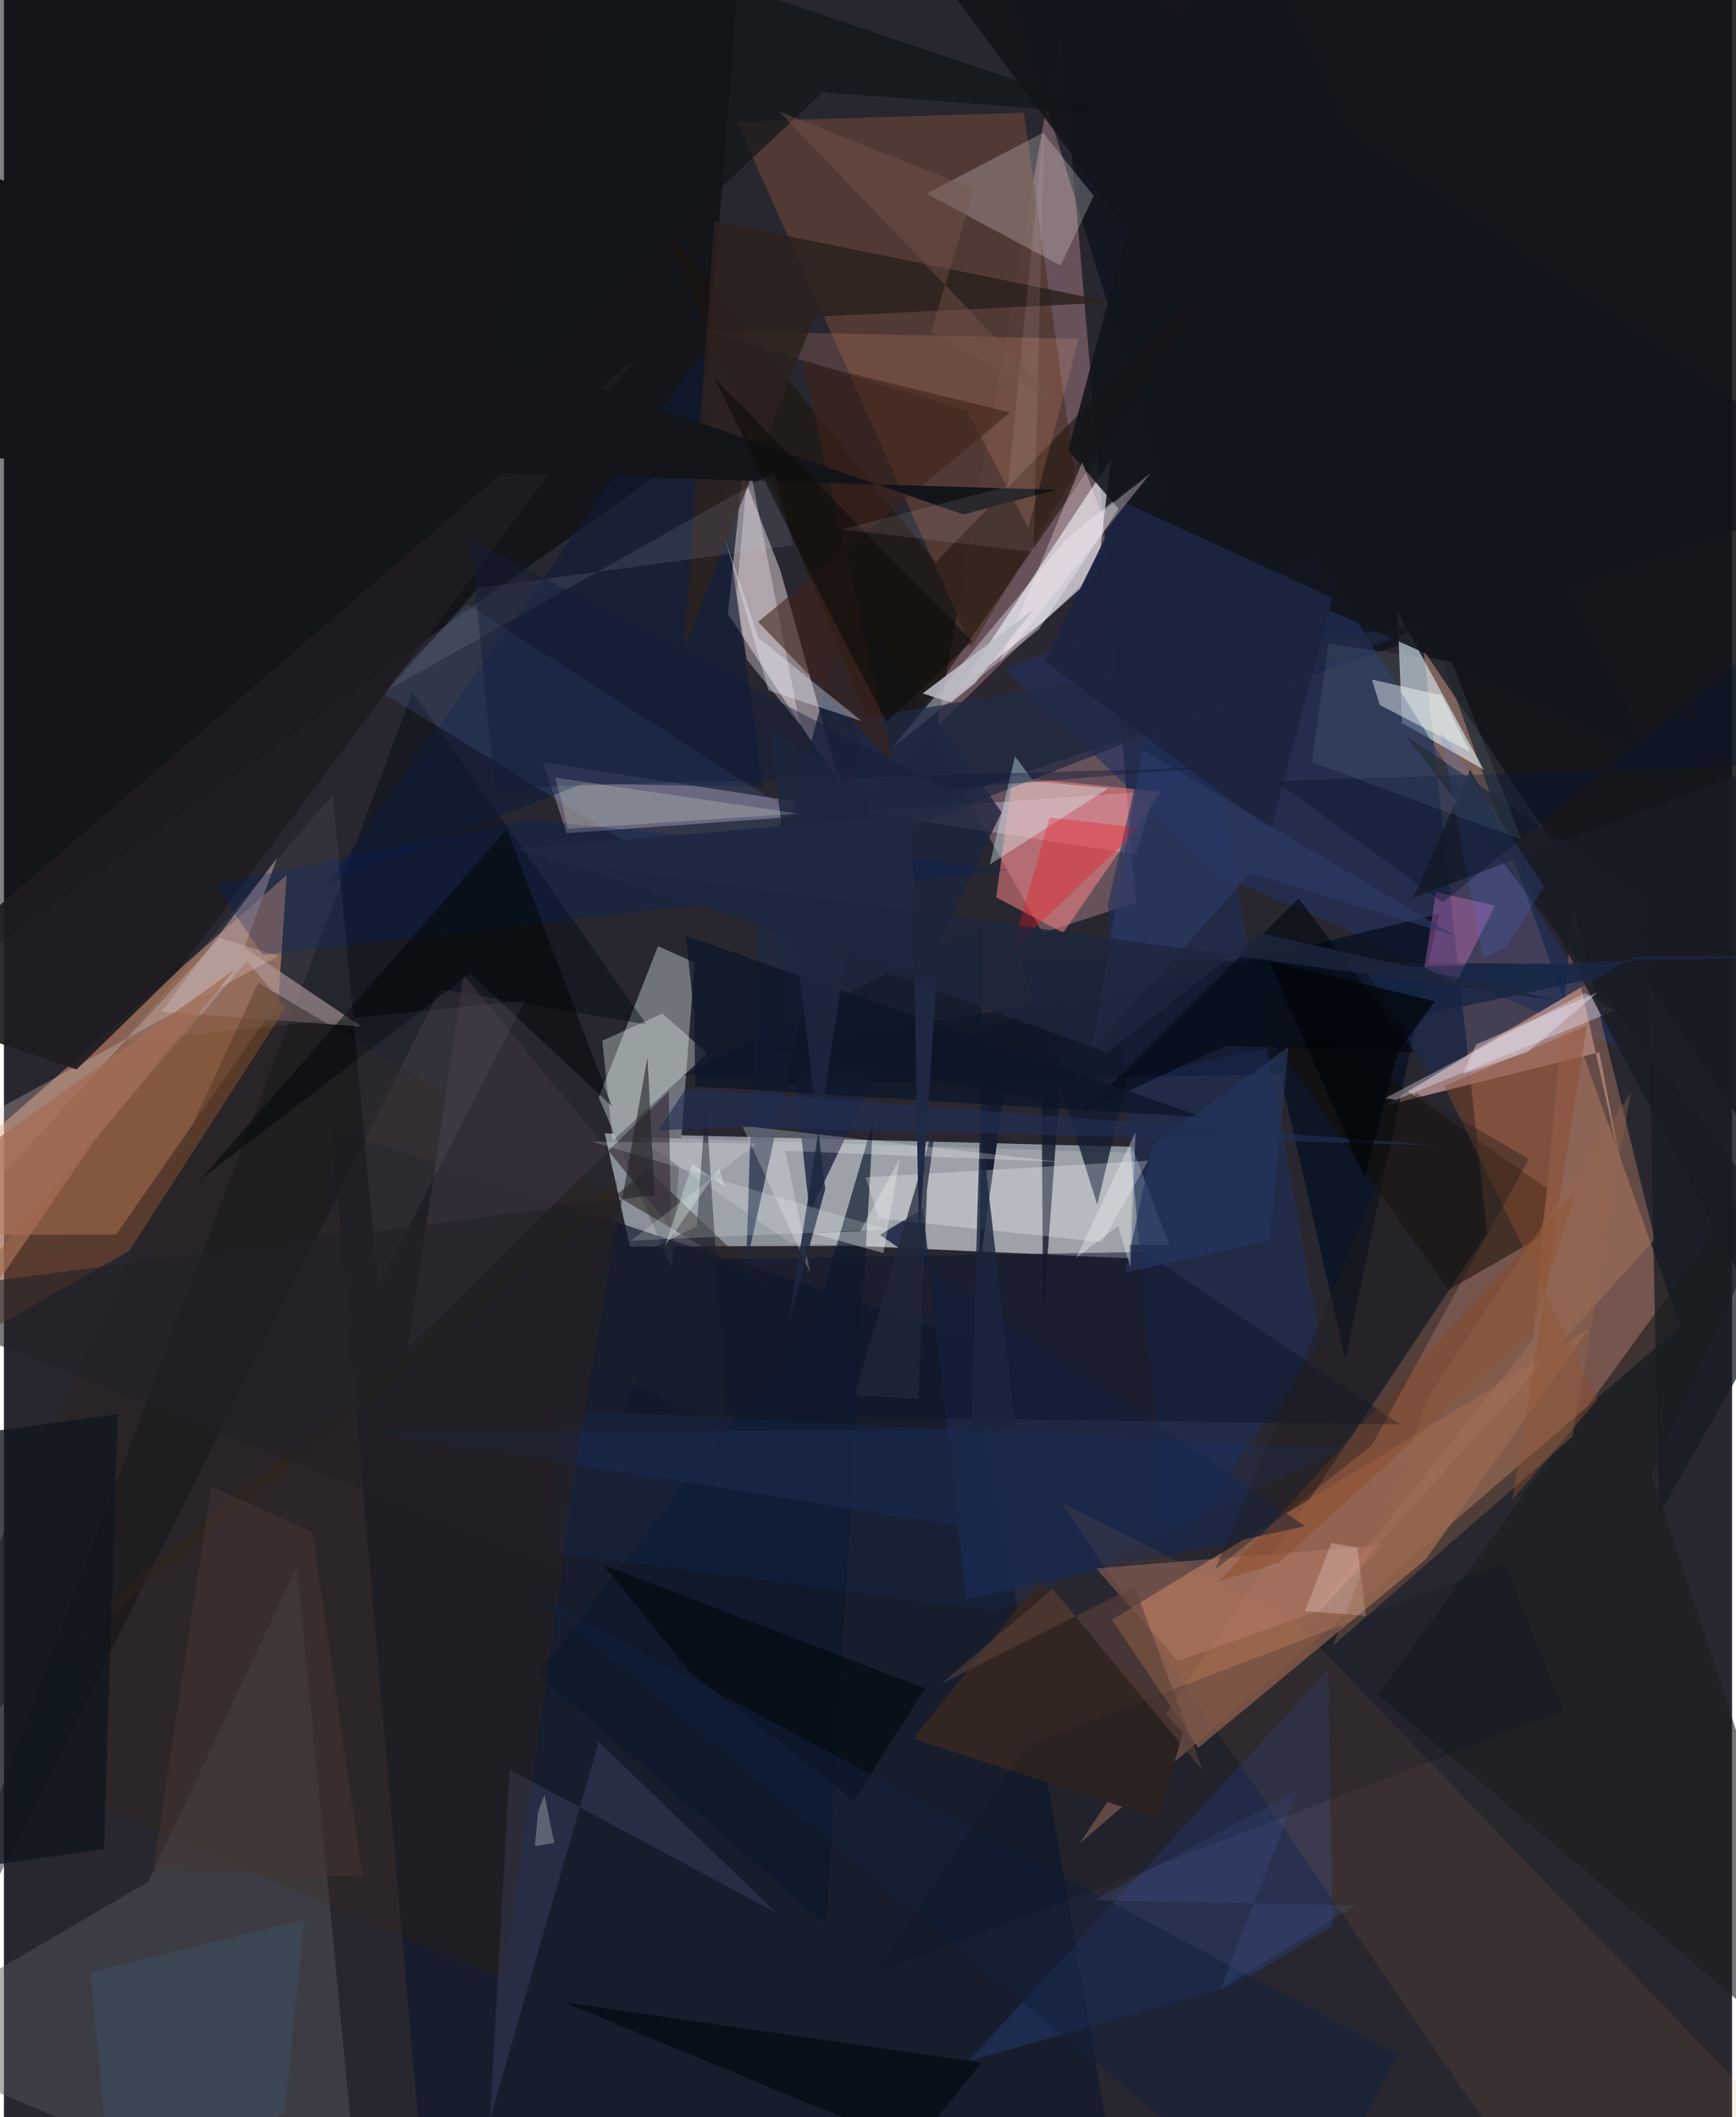 <svg xmlns="http://www.w3.org/2000/svg" width="228" height="278" viewBox="0 0 836 1024"><path fill="#282730" d="M0 0h836v1024H0z"/><path fill="#cdd8e1" fill-opacity=".592" d="M302.818 602.912l260.966-.87-18.1-47.385-255.044-6.497z"/><path fill="#bf816b" fill-opacity=".514" d="M811.082 641.503L683.56 284.833l34.022 311.52L520.34 891.688z"/><path fill="#ab838a" fill-opacity=".478" d="M511.234 12.414l36.422 424.166-45.183 14.634-52.218-93.178z"/><path fill="#eda27b" fill-opacity=".49" d="M54.295 597.118l78.502-113.058 3.973-60.79L-62 597.342z"/><path fill="#dbc8cf" fill-opacity=".545" d="M404.725 380.053l-54.5-83.154 7.066-68.124 18.24 46.89z"/><path fill="#6f747b" d="M287.756 530.76l28.655-73.11 17.702 7.889-11.197 147.886z"/><path fill="#070e19" fill-opacity=".62" d="M898 236.053L469.625-62l93.327 303.344-168.006 165.998z"/><path fill="#f3f4ff" fill-opacity=".62" d="M529.05 277.176l-25.902 23.193-41.16 33.044 73.482-111.206z"/><path fill="#000405" fill-opacity=".502" d="M-62 498.579L-28.182-62l383.585 50.342-17.81 226.144z"/><path fill="#966551" fill-opacity=".859" d="M766.844 642.648l-230.813 140.79 41.726 61.91 110.093-91.182z"/><path fill="#f3d3f6" fill-opacity=".318" d="M260.845 368.727l11.388 34.239 285.024-20.468-9.832 30.778z"/><path fill="#e4f4fe" fill-opacity=".576" d="M715.897 372.307l-41.801-76.64 2.262 54.683-.702-1.076z"/><path fill="#543b34" fill-opacity=".925" d="M493.39 54.505l24.779 175.2-50.13 83.243L354.476 58.823z"/><path fill="#10182a" fill-opacity=".671" d="M158.396 545.824L205.668 1086l333.843-22.746-71.787-415.863z"/><path fill="#111419" fill-opacity=".882" d="M421.26-54.24l428.577 18.93 33.459 641.532-268.723-398.878z"/><path fill="#233160" fill-opacity=".62" d="M587.21 422.614l196.257 84.938-148.645-238.705L483.89 323.37z"/><path fill="#9da2aa" d="M306.236 550.003l239.885 7.6-1.726 50.995-163.866-7.429z"/><path fill="#ad8989" fill-opacity=".898" d="M782.482 564.787l-10.666-55.862-104.343 25.972 95.492-57.387z"/><path fill="#52575c" fill-opacity=".475" d="M173.514 1086l-31.757-328.527-71.89 152.634L-62 987.258z"/><path fill="#fc8387" fill-opacity=".525" d="M487.89 375.526l-7.867 58.501 32.368 17.129 47.144-68.138z"/><path fill="#040e20" fill-opacity=".702" d="M694.267 441.922l-336.276 82.68 259.394-5.037 31.565 137.74z"/><path fill="#1c243d" fill-opacity=".82" d="M389.773 586.347l92.819-193.449-73.377-104.504-36.895 138.972z"/><path fill="#1c2d59" fill-opacity=".561" d="M563.407 755.244l73.361-106.353-67.088-367.618-35.624 156.117z"/><path fill="#030b14" fill-opacity=".451" d="M210.867 478.412L-62 1027.3l259.681-692.54 113.186 160.749z"/><path fill="#ab9393" fill-opacity=".635" d="M116.364 458.38l15.818-43.496-56.097 74.427 96.97 7.243z"/><path fill="#ede7e3" fill-opacity=".255" d="M502.665 64.203l24.527 30.528-16.04 33.7-64.828-34.777z"/><path fill="#284691" fill-opacity=".333" d="M594.802 960.55l48.068-29.076-2.378-123.79-173.955 189.168z"/><path fill="#1b120a" fill-opacity=".557" d="M604.408 112.488l-153.599 159.52-131.074-162.204L426.438 368.15z"/><path fill="#150c03" fill-opacity=".51" d="M698.715 623.98l44.728-25.794 3.268-23.314L584.35 461.705z"/><path fill="#eef9f6" fill-opacity=".329" d="M340.34 509.532l-45.881 42.186-5-48.341 29.031-13.162z"/><path fill="#28211f" fill-opacity=".549" d="M311.249 565.557l59.76 57.178-248.016-147.437L-62 875.318z"/><path fill="#fdf1f7" fill-opacity=".337" d="M359.288 318.887l-4.804-32.108 5.727-63.872 24.883 127.713z"/><path fill="#1c2645" fill-opacity=".894" d="M423.747 597.273l20.852-12.708 20.878 188.921 164.017-35.302z"/><path fill="#ac7860" fill-opacity=".455" d="M628.472 787.383l170.158-188.03-39.556-160.808-19.29 209.33z"/><path fill="#332622" d="M500.71 764.74L440 840.884l118.686 38.782 11.664-41.83z"/><path fill="#181b23" fill-opacity=".741" d="M794.414 434.372l6.28 298.142 70.808-124.62-193.329-252.128z"/><path fill="#f1a17d" fill-opacity=".184" d="M519.94 163.86l-180.518-3.961 126.438 38.61 29.712 56.831z"/><path fill="#cc793e" fill-opacity=".11" d="M624.004 783.464L898 1069.406l-158.501-9.324-228.422-333.531z"/><path fill="#0e1b39" fill-opacity=".573" d="M280.086 379.024l87.01 1.646-28.914-210.64-181.475 257.322z"/><path fill="#151d2e" fill-opacity=".98" d="M473.495 447.432L471.9 613.774l12.761-91.685-155.976-2.222z"/><path fill="#75afff" fill-opacity=".122" d="M224.001 292.153l-41.48 42.469 160.003 98.07 38.301-39.968z"/><path fill="#f0f1fe" fill-opacity=".365" d="M429.394 362.048l71.269-57.64 46.913-70.934-33.695 27.277z"/><path fill="#202944" fill-opacity=".729" d="M359.069 611.839l5.958-182.808 329.235-129.074-276.563 47.203z"/><path fill="#3a323e" fill-opacity=".714" d="M321.623 527.831L195.46 651.948l26.97-180.386 100.21 121.884z"/><path fill="#131b30" fill-opacity=".78" d="M528.905 582.674l14.677-61.222 255.605-54.64-307.476-3.17z"/><path fill="#2d211d" fill-opacity=".839" d="M329.082 313.387l14.657-206.441 192.63 39.293-144.219 6.917z"/><path fill="#11151b" fill-opacity=".886" d="M590.04-62l204.522 426.065-250.785-112.696-28.967-33.603z"/><path fill="#804d2e" fill-opacity=".537" d="M117.584 464.831L-62 674.658l122.575-69.624 75.783-117.745z"/><path fill="#fe84df" fill-opacity=".298" d="M687.145 468.01l15.19 7.804 18.944-37.723-28.54-6.654z"/><path fill="#0d182c" fill-opacity=".675" d="M393.06 635.358l27.477-93.083-22.648 388.644-139.665-121.24z"/><path fill="#1a1d1e" fill-opacity=".6" d="M888.168 512.22L664.737 819.77 898 1017.88 796.953 713.266z"/><path fill="#404a6f" fill-opacity=".369" d="M373.621 925.17L244.6 855.848l-9.508 169.307 52.632-182.73z"/><path fill="#111829" fill-opacity=".8" d="M502.026 532.132L370.434 507.43 513.9 483.321l-11.166 153.193z"/><path fill="#fbfffe" fill-opacity=".435" d="M695.561 336.31l-33.787-7.627 3.852 12.344 43.593 22.571z"/><path fill="#fff" fill-opacity=".263" d="M553.583 561.372l-22.51 39.461-107.684-11.548-6.684-19.861z"/><path fill="#402419" fill-opacity=".58" d="M386.348 174.962l43.394 193.329-64.928-67.504L486.78 199.48z"/><path fill="#ead0ca" fill-opacity=".275" d="M132.66 462.361l-28.323-8.768-127.21 138.683L-62 568.666z"/><path fill="#d9fefc" fill-opacity=".365" d="M476.896 418.1l12.226-52.33 8.848 12.025 36.29 3.51z"/><path fill="#1d243f" fill-opacity=".988" d="M503.426 319.717l109.414 81.825 29.804-112.389-101.292-46.435z"/><path fill="#e6eaff" fill-opacity=".361" d="M779.308 488.79L673.36 532.004l-5.184-.864 96.655-50.904z"/><path fill="#1f1c21" fill-opacity=".918" d="M-57.624 485.698l362.736-312.124L84.747 468.971l-49.608 48.282z"/><path fill="#462503" fill-opacity=".176" d="M296.948 571.119L38.936 784.214l-3.743 84.643 206.589 88.948z"/><path fill="#0f182d" fill-opacity=".537" d="M675.598 688.994l-377.01-5.026 35.67-74.787 217.406-3.633z"/><path fill="#c0816f" fill-opacity=".388" d="M636.778 778.783l-68.899 24.57-39.522-44.737 139.148-11.442z"/><path fill="#1b253f" fill-opacity=".804" d="M466.483 738.794l5.784-198.034 17.214 150.834-310.685 1.037z"/><path fill="#10171e" fill-opacity=".776" d="M-4.617 692.11l59.584-8.131-6.564 210.405L-62 909.952z"/><path fill="#04215b" fill-opacity=".298" d="M125.194 461.858l-22.938-34.015 152.119-31.454 231.334 24.432z"/><path fill="#1a1c25" fill-opacity=".855" d="M709.32 372.14l-27.645 62.168 214.52-81.3L898 726.113z"/><path fill="#ee1522" fill-opacity=".329" d="M505.953 395.422l43.298 5.013-77.212 74.139 15.01-13.495z"/><path fill="#202739" fill-opacity=".729" d="M442.37 676.71l4.173-101.5 4.94-36.276-39.952 135.795z"/><path fill="#ffebf4" fill-opacity=".314" d="M481.583 320.648l73.017-91.68-23.947 19.018-8.965-24.503z"/><path fill="#030911" fill-opacity=".635" d="M289.828 756.831l42.387 52.15 79.014 61.702 34.367-54.086z"/><path fill="#000708" fill-opacity=".529" d="M225.518 470.7l68.631 64.47-50.91-134.125-147.944 169.18z"/><path fill="#101517" fill-opacity=".694" d="M396.123 44.571L538.99 55.522l-264.113-89.18L235.36 195.42z"/><path fill="#8b4a2d" fill-opacity=".459" d="M729.767 725.32l36.056-229.387-69.012 29.241 74.062 151.888z"/><path fill="#fbffff" fill-opacity=".243" d="M390.164 615.977L378.079 556.6l134.106 5.483-155.078-17.621z"/><path fill="#121f3d" fill-opacity=".518" d="M255.232 770.768l418.47 222.824L626.681 1086h7.765z"/><path fill="#121419" d="M464.105 248.832l45.06-11.938-532.506-15.79L-62 65.837z"/><path fill="#d6e1fd" fill-opacity=".106" d="M229.405 284.405l-43.347 49.128 186.57-105.117 9.18 35.336z"/><path fill="#1a1e2b" fill-opacity=".612" d="M244.56 638.298l90.59-45.278 4.393-59.916 10.532 159.672z"/><path fill="#2f3c69" fill-opacity=".58" d="M526.484 507.376l76.575-85.023 98.783 30.162-151.308-90.05z"/><path fill="#00060e" fill-opacity=".596" d="M410.038 1074.931l62.944-77.285L270.82 968.45l235.162 97.052z"/><path fill="#030913" fill-opacity=".624" d="M590.952 505.81l-68.774 32.022 104.128-103.247 56.015 74.336z"/><path fill="#fdfcff" fill-opacity=".055" d="M181.026 622.185L252.05 484.01l-194.5 19.644 101.463-119.22z"/><path fill="#192d57" fill-opacity=".525" d="M690.083 519.71l-31.546-51.462 221.466-6.103-91.595.636z"/><path fill="#0e0b0a" fill-opacity=".569" d="M426.97 349.247l41.367-39.085-124.576-127.125 55.386 112.85z"/><path fill="#f3d4d8" fill-opacity=".306" d="M629.397 779.278l12.772-33.003 12.525 2.227 4.184 32.96z"/><path fill="#405165" fill-opacity=".463" d="M135.744 1021.44l9.597-92.887-103.442 25.415L53.512 1076.2z"/><path fill="#0d1628" fill-opacity=".753" d="M580.248 540.442l-250.31-87.806 4.105 40 .362 32.819z"/><path fill="#111b39" fill-opacity=".424" d="M455.654 381.678l128.549-10.527-346.861 9.933-11.698-120.126z"/><path fill="#1d263f" fill-opacity=".843" d="M379.65 639.284l39.878-254.896-49.024-31.961 26.832 222.638z"/><path fill="#edf3ff" fill-opacity=".345" d="M348.346 258.965l16.628 49.493 49.961 40.283-45.046-14.763z"/><path fill="#f0d2db" fill-opacity=".106" d="M485.649 235.226l17.739-177.347-5.356 209.075-92.824-10.878z"/><path fill="#8a4622" fill-opacity=".427" d="M616.713 755.804l122.445-111.21 21.272-68.627L587.87 764.79z"/><path fill="#211c1e" fill-opacity=".396" d="M661.895 698.856l75.793-138.282-54.671-31.95-97.05 230.437z"/><path fill="#45548b" fill-opacity=".282" d="M625.888 865.711l-98.69 53.321 126.265 2.554-65 40.559z"/><path fill="#fdffff" fill-opacity=".18" d="M284.31 552.166l142.85 42.464-123.893 5.41 60.912-46.94z"/><path fill="#000f1c" fill-opacity=".18" d="M494.696 844.173l-72.835 109.97L754.538 827.33l-28.722-71.343z"/><path fill="#e9fdd7" fill-opacity=".2" d="M270.417 390.067l-3.789-13.96 117.669 17.419-111.67 7.386z"/><path fill="#96674b" fill-opacity=".369" d="M689.869 674.65l-46.84 121.275 115.844-101.172 28.017-166.068z"/><path fill="#f1f2ff" fill-opacity=".361" d="M737.106 508.811l33.955-28.874-58.78 25.145-6.383 14.325z"/><path fill="#27355e" fill-opacity=".686" d="M542.452 615.558l13.19-61.548 65.773-47.755-9.138 93.761z"/><path fill="#222e54" fill-opacity=".639" d="M694.786 553.952l-335.898-8.838-42.081 1.494 13.126-20.204z"/><path fill="#202943" fill-opacity=".984" d="M439.156 394.09l3.49 207.22 8.566-128.29-202.225-62.416z"/><path fill="#4579fd" fill-opacity=".169" d="M745.102 428.731l-18.497 29.416-11.02 5.458-20.837-110.52z"/><path fill="#143580" fill-opacity=".133" d="M266.01 750.91l1.79-69.16 379.248 18.95-166.967 78.655z"/><path fill="#73574d" fill-opacity=".435" d="M469.308 91.47l-20.904 69.195 63.013 35.753L374.969 53.895z"/><path fill="#bebcc5" fill-opacity=".875" d="M444.416 335.41l13.815 4.338 11.47-9.258 28.573-35.824z"/><path fill="#f1f4f3" fill-opacity=".357" d="M414.217 595.523l19.192-35.276-7.955 45.843-34.348-9.648z"/><path fill="#443533" fill-opacity=".522" d="M72.201 904.35l101.331 3.352-24.285-166.542-48.939-22.267z"/><path fill="#a46d54" fill-opacity=".729" d="M-62 706.582l13.462-123.434L111.36 469.09l-67.8 82.868z"/><path fill="#5c4038" fill-opacity=".592" d="M507.398 768.42l72.628 88.108-33.11-89.143-93.565 47.086z"/><path fill="#222025" fill-opacity=".596" d="M314.783 577.97l-3.481-66.346-44.021 246.12L-62 626.913z"/><path fill="#1d263d" fill-opacity=".773" d="M286.062 419.203l467.404 65.028L607.6 451.273l-73.85 57.803z"/><path fill="#000509" fill-opacity=".71" d="M612.049 464.85l46.223 104.441 15.945-60.225 18.078-24.737z"/><path fill="#d2d1cd" fill-opacity=".329" d="M266.174 891.29l-4.673-23.134-3.14 8.09-1.492 16.695z"/><path fill="#f7fdfd" fill-opacity=".322" d="M518.707 608.358l28.707-60.82-2.441 65.408-6.025-20.008z"/><path fill="#08162b" fill-opacity=".396" d="M854.8 370.077l-239.613 7.705 80.89 58.72 160.04-130.1z"/><path fill="#d6ffff" fill-opacity=".078" d="M700.392 319.944l-59.613-8.573-8.068 57.217 101.567 37.641z"/><path fill="#eefefb" fill-opacity=".318" d="M333.057 562.935L319.77 602.67l26.202-37.48 2.603 8.717z"/></svg>